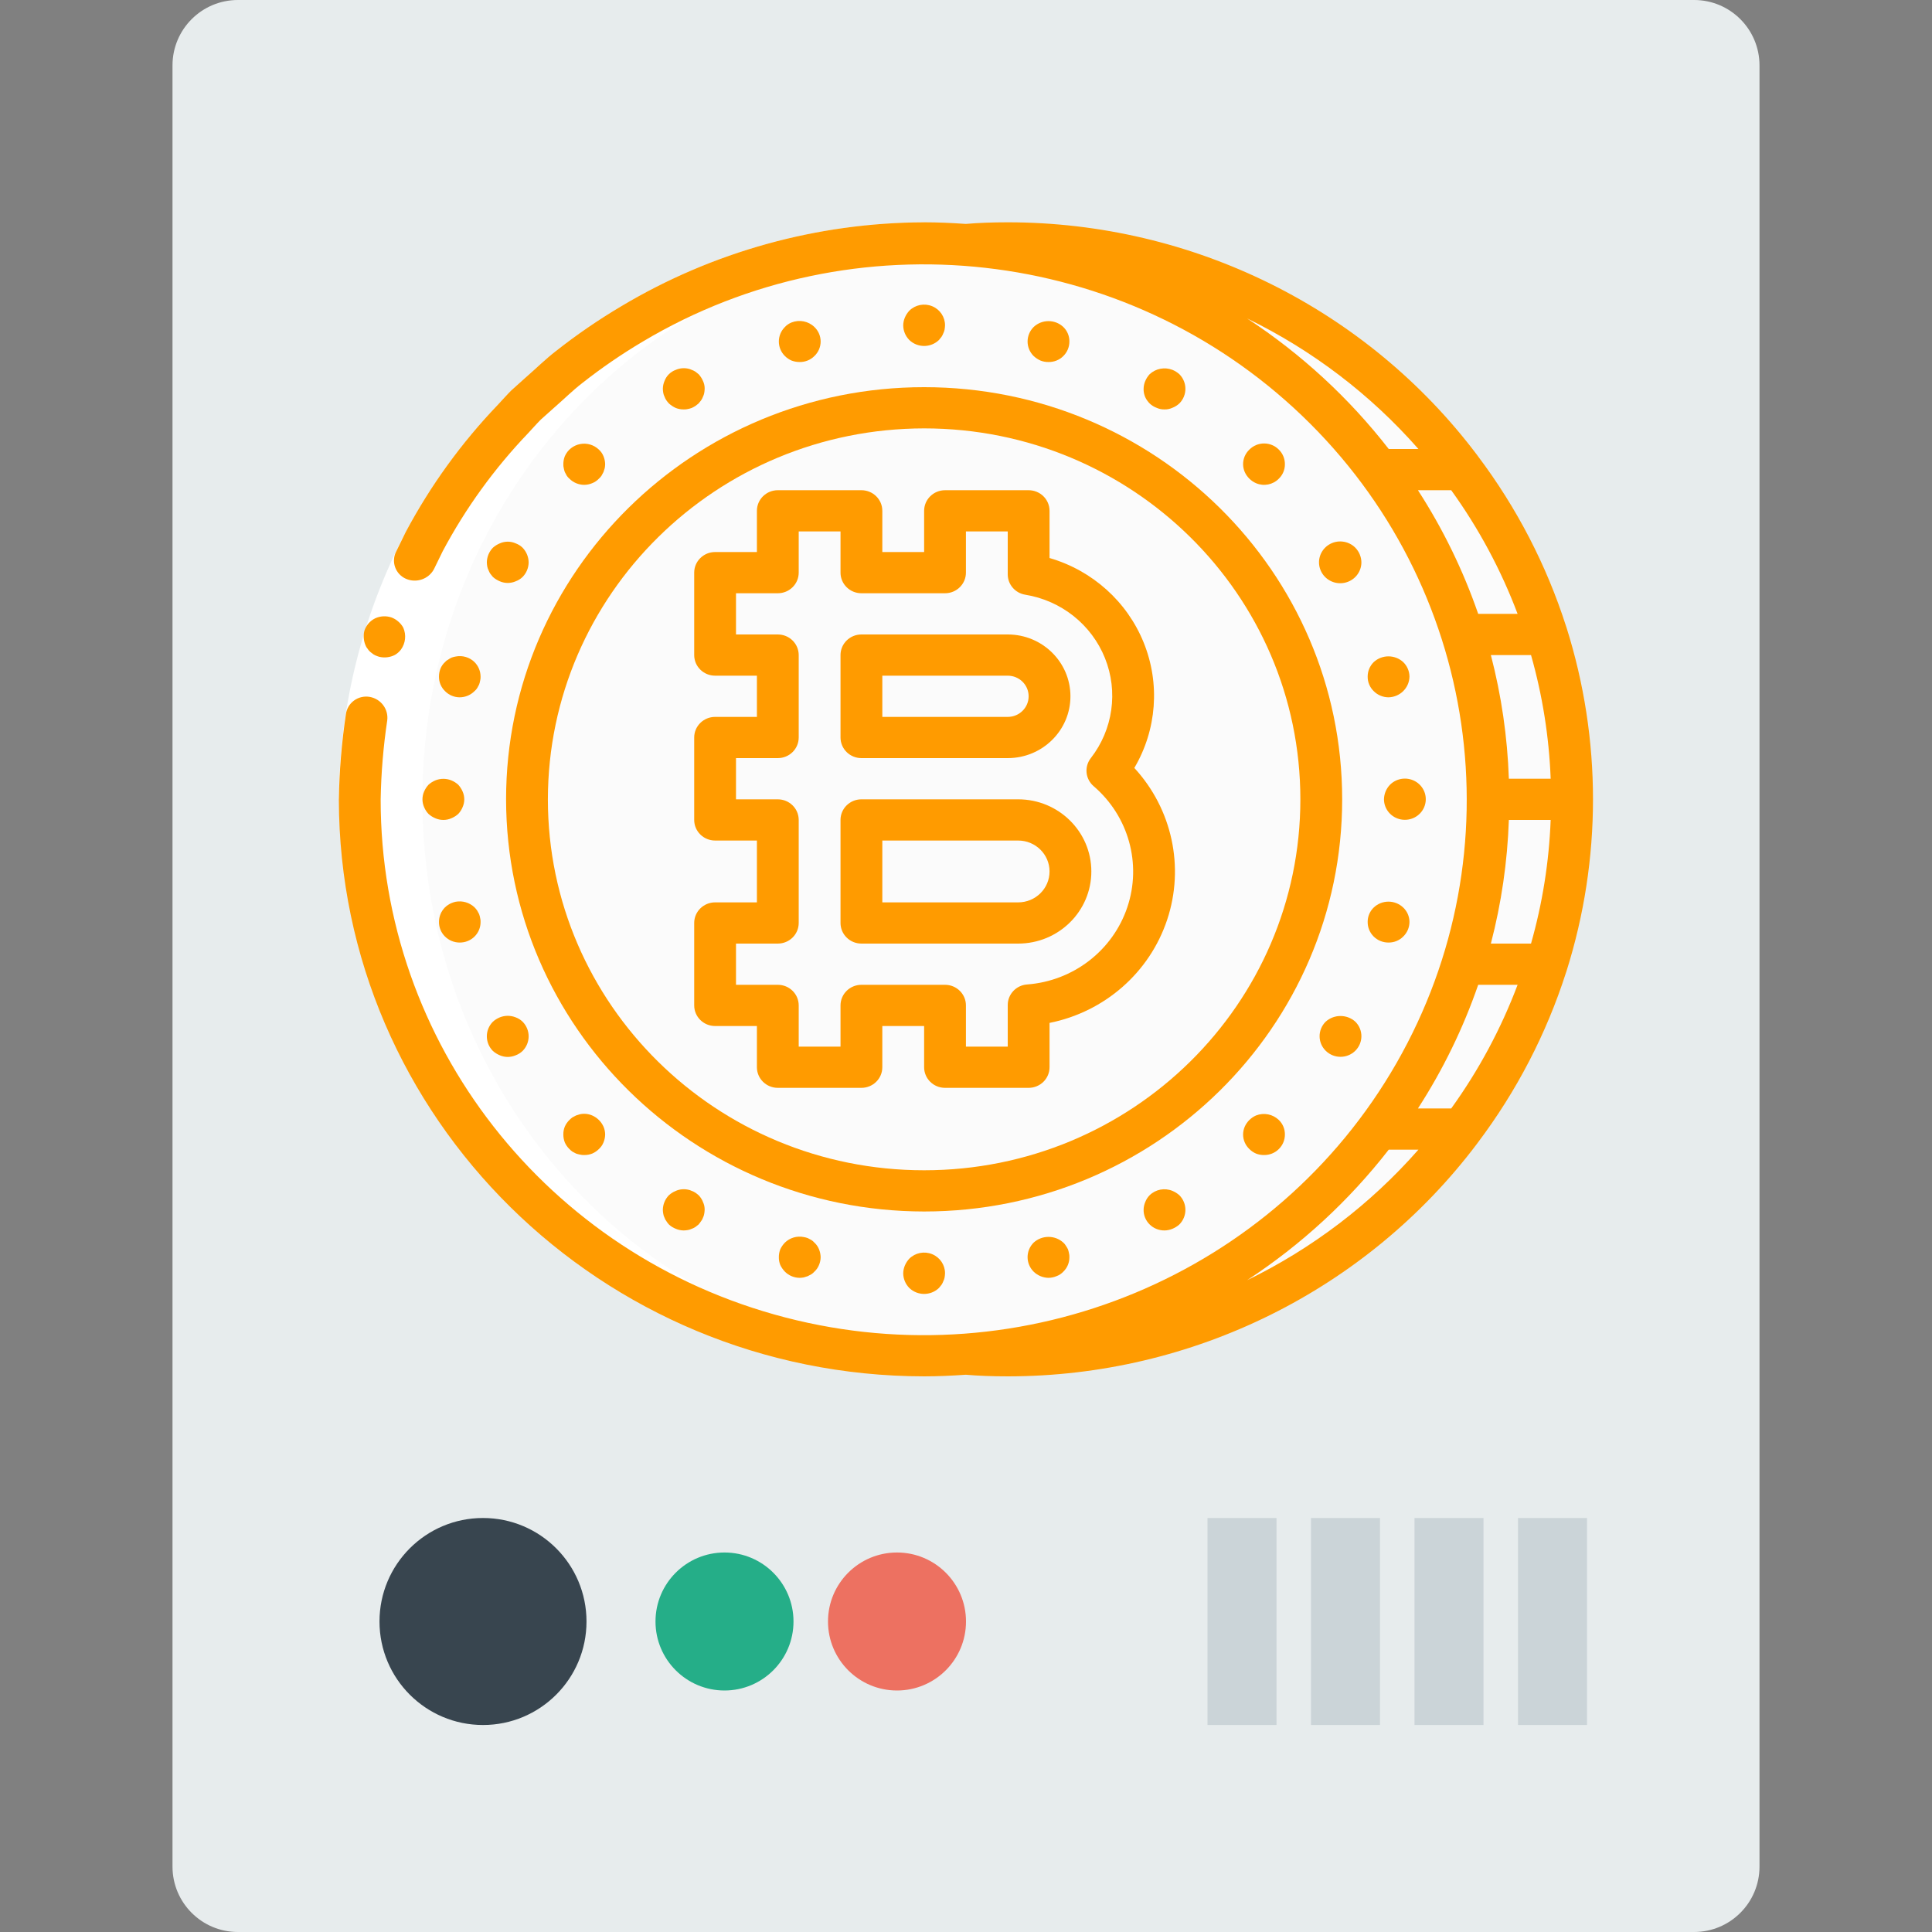 <?xml version="1.0" encoding="UTF-8" standalone="no"?>
<!-- Generator: Adobe Illustrator 19.0.0, SVG Export Plug-In . SVG Version: 6.00 Build 0)  -->

<svg
   xmlns:dc="http://purl.org/dc/elements/1.1/"
   xmlns:cc="http://creativecommons.org/ns#"
   xmlns:rdf="http://www.w3.org/1999/02/22-rdf-syntax-ns#"
   xmlns:sodipodi="http://sodipodi.sourceforge.net/DTD/sodipodi-0.dtd"
   xmlns:inkscape="http://www.inkscape.org/namespaces/inkscape"
   xmlns="http://www.w3.org/2000/svg"
   version="1.1"
   id="Capa_1"
   x="0px"
   y="0px"
   viewBox="0 0 56 56"
   style="enable-background:new 0 0 56 56;"
   xml:space="preserve"
   sodipodi:docname="asic-btc.svg"
   inkscape:version="0.92.3 (2405546, 2018-03-11)"><rect x="0" y="0" width="56" height="56" fill="#808080" stroke="none"/><defs
   id="defs4342" /><sodipodi:namedview
   pagecolor="#ffffff"
   bordercolor="#666666"
   borderopacity="1"
   objecttolerance="10"
   gridtolerance="10"
   guidetolerance="10"
   inkscape:pageopacity="0"
   inkscape:pageshadow="2"
   inkscape:window-width="1377"
   inkscape:window-height="851"
   id="namedview4340"
   showgrid="false"
   inkscape:zoom="2.97995"
   inkscape:cx="-17.240404"
   inkscape:cy="33.550419"
   inkscape:window-x="0"
   inkscape:window-y="0"
   inkscape:window-maximized="0"
   inkscape:current-layer="Capa_1" />
<path
   style="fill:#E7ECED;"
   d="M49.104,56H6.896C5.849,56,5,55.151,5,54.104V1.896C5,0.849,5.849,0,6.896,0h42.209  C50.151,0,51,0.849,51,1.896v52.209C51,55.151,50.151,56,49.104,56z"
   id="path4285" />
<circle
   style="fill:#38454F;"
   cx="14"
   cy="47"
   r="3"
   id="circle4287" />
<circle
   style="fill:#25AE88;"
   cx="21"
   cy="47"
   r="2"
   id="circle4289" />
<circle
   style="fill:#ED7161;"
   cx="26"
   cy="47"
   r="2"
   id="circle4291" />




<rect
   x="44"
   y="44"
   style="fill:#CBD4D8;"
   width="2"
   height="6"
   id="rect4301" />
<rect
   x="41"
   y="44"
   style="fill:#CBD4D8;"
   width="2"
   height="6"
   id="rect4303" />
<rect
   x="38"
   y="44"
   style="fill:#CBD4D8;"
   width="2"
   height="6"
   id="rect4305" />
<rect
   x="35"
   y="44"
   style="fill:#CBD4D8;"
   width="2"
   height="6"
   id="rect4307" />
<g
   id="g4309">
</g>
<g
   id="g4311">
</g>
<g
   id="g4313">
</g>
<g
   id="g4315">
</g>
<g
   id="g4317">
</g>
<g
   id="g4319">
</g>
<g
   id="g4321">
</g>
<g
   id="g4323">
</g>
<g
   id="g4325">
</g>
<g
   id="g4327">
</g>
<g
   id="g4329">
</g>
<g
   id="g4331">
</g>
<g
   id="g4333">
</g>
<g
   id="g4335">
</g>
<g
   id="g4337">
</g>
<g
   id="g4519"
   transform="matrix(0.071,0,0,0.07,9.822,5.249)"><g
     id="g4517"><path
       style="fill:#fbfbfb"
       d="m 495.616,196.267 c -1.536,-5.803 -3.328,-11.52 -5.291,-17.067 -6.361,-18.085 -14.992,-35.289 -25.685,-51.2 -3.919,-5.898 -8.134,-11.594 -12.629,-17.067 C 408.316,56.918 342.543,25.553 273.067,25.6 267.35,25.6 261.632,25.771 256,26.283 v 0.014 c -5.642,-0.414 -11.319,-0.696 -17.067,-0.696 -2.208,0 -4.39,0.105 -6.583,0.167 -2.071,-0.061 -4.132,-0.167 -6.217,-0.167 -120.177,0 -217.6,103.154 -217.6,230.4 0,127.246 97.423,230.4 217.6,230.4 2.085,0 4.146,-0.105 6.217,-0.167 2.193,0.061 4.375,0.167 6.583,0.167 5.747,0 11.425,-0.283 17.067,-0.696 v 0.014 c 5.632,0.512 11.349,0.683 17.067,0.683 69.476,0.047 135.249,-31.318 178.944,-85.333 4.437,-5.461 8.704,-11.179 12.629,-17.067 10.693,-15.911 19.324,-33.115 25.685,-51.2 1.963,-5.547 3.755,-11.264 5.291,-17.067 4.536,-16.709 7.085,-33.894 7.595,-51.2 0.171,-2.816 0.256,-5.632 0.256,-8.533 0,-2.901 -0.085,-5.717 -0.256,-8.533 -0.51,-17.308 -3.059,-34.494 -7.595,-51.202 z"
       data-original="#E3E7F2"
       class="active-path"
       data-old_color="#F4F5F8"
       id="path4437"
       inkscape:connector-curvature="0" /><g
       transform="translate(1)"
       id="g4449"><path
         style="fill:#ffffff"
         d="m 245.699,486.229 c -2.56,0.085 -5.205,0.171 -7.765,0.171 -2.219,0 -4.352,-0.085 -6.571,-0.171 -2.048,0.085 -4.181,0.171 -6.229,0.171 -120.149,0 -217.6,-103.168 -217.6,-230.4 0,-127.232 97.451,-230.4 217.6,-230.4 2.048,0 4.181,0.085 6.229,0.171 2.219,-0.085 4.352,-0.171 6.571,-0.171 l 7.68,0.171 C 127.853,28.587 33.133,130.56 33.133,256 c 0,125.44 94.72,227.499 212.566,230.229 z"
         data-original="#FFFFFF"
         class=""
         id="path4439"
         inkscape:connector-curvature="0" /><path
         style="fill:#ffffff"
         d="m 280.6,26.283 c -1.451,-0.085 -2.901,-0.171 -10.752,-0.597 0.737,-0.071 1.478,-0.1 2.219,-0.086 4.267,0 8.533,0.085 12.8,0.427 -1.426,-0.002 -2.851,0.083 -4.267,0.256 z"
         data-original="#FFFFFF"
         class=""
         id="path4441"
         inkscape:connector-curvature="0" /><path
         style="fill:#ffffff"
         d="m 280.6,485.717 c 1.416,0.173 2.841,0.258 4.267,0.256 -4.267,0.341 -8.533,0.427 -12.8,0.427 -0.797,0.014 -1.595,-0.014 -2.389,-0.085 3.669,-0.086 7.338,-0.342 10.922,-0.598 z"
         data-original="#FFFFFF"
         class=""
         id="path4443"
         inkscape:connector-curvature="0" /><path
         style="fill:#ffffff"
         d="m 255,485.717 c 1.451,0.171 2.901,0.256 10.752,0.597 -0.737,0.071 -1.478,0.1 -2.219,0.085 -2.219,0 -4.352,-0.085 -6.571,-0.171 -2.048,0.085 -4.181,0.171 -6.229,0.171 -1.424,0.03 -2.849,-0.027 -4.267,-0.171 2.902,-0.169 5.718,-0.34 8.534,-0.511 z"
         data-original="#FFFFFF"
         class=""
         id="path4445"
         inkscape:connector-curvature="0" /><path
         style="fill:#ffffff"
         d="m 255,26.283 -8.533,-0.512 c 1.417,-0.144 2.842,-0.201 4.267,-0.171 2.048,0 4.181,0.085 6.229,0.171 2.219,-0.085 4.352,-0.171 6.571,-0.171 1.451,0 2.901,0 4.267,0.085 -4.268,0 -8.534,0.256 -12.801,0.598 z"
         data-original="#FFFFFF"
         class=""
         id="path4447"
         inkscape:connector-curvature="0" /></g><g
       id="g4515"><path
         style="fill:#ffffff"
         d="m 0,256 c 0.261,-38.51 9.603,-76.416 27.267,-110.637 10.081,-19.222 22.749,-36.972 37.65,-52.755 1.841,-1.987 3.609,-4.047 5.514,-5.969 l 6.01,-5.473 c 4.063,-3.581 7.901,-7.435 12.161,-10.778 8.467,-6.769 17.375,-12.968 26.665,-18.555 37.299,-22.607 80.051,-34.627 123.666,-34.767 v 17.067 c -40.493,0.139 -80.183,11.301 -114.811,32.29 -8.629,5.186 -16.904,10.939 -24.771,17.221 -3.961,3.1 -7.508,6.702 -11.289,10.02 l -5.594,5.073 c -1.768,1.787 -3.402,3.709 -5.111,5.555 C 63.516,118.946 51.749,135.429 42.386,153.28 26,185.059 17.326,220.248 17.067,256 Z"
         data-original="#FFFFFF"
         class=""
         id="path4451"
         inkscape:connector-curvature="0" /><g
         id="g4513"><path
           style="fill:#ff9b00"
           d="m 12.202,194.315 c 0.375,0.443 0.809,0.833 1.289,1.16 0.405,0.365 0.862,0.667 1.358,0.894 0.52,0.238 1.056,0.439 1.604,0.603 2.175,0.54 4.473,0.261 6.456,-0.784 0.934,-0.554 1.751,-1.285 2.405,-2.153 1.919,-2.658 2.289,-6.132 0.973,-9.134 -0.521,-0.971 -1.22,-1.836 -2.06,-2.55 -0.827,-0.742 -1.79,-1.318 -2.835,-1.694 -2.17,-0.714 -4.531,-0.57 -6.597,0.404 -2.096,1.058 -3.675,2.918 -4.379,5.157 -0.559,2.272 -0.27,4.67 0.814,6.744 z"
           data-original="#428DFF"
           class=""
           data-old_color="#FFA300"
           id="path4453"
           inkscape:connector-curvature="0" /><path
           style="fill:#ff9b00"
           d="M 238.933,426.667 C 333.19,426.667 409.6,350.257 409.6,256 409.6,161.743 333.19,85.333 238.933,85.333 144.676,85.333 68.267,161.743 68.267,256 c 0.107,94.212 76.454,170.559 170.666,170.667 z m 0,-324.267 c 84.831,0 153.6,68.769 153.6,153.6 0,84.831 -68.769,153.6 -153.6,153.6 -84.831,0 -153.6,-68.769 -153.6,-153.6 0.096,-84.791 68.809,-153.504 153.6,-153.6 z"
           data-original="#428DFF"
           class=""
           data-old_color="#FFA300"
           id="path4455"
           inkscape:connector-curvature="0" /><path
           style="fill:#ff9b00"
           d="m 244.992,65.792 c 0.341,-0.429 0.683,-0.854 1.021,-1.279 0.324,-0.476 0.583,-0.993 0.771,-1.538 0.245,-0.485 0.418,-1.003 0.512,-1.538 0.094,-0.564 0.151,-1.133 0.171,-1.704 0.02,-3.467 -2.059,-6.601 -5.261,-7.931 -3.202,-1.33 -6.89,-0.59 -9.331,1.872 -0.754,0.828 -1.362,1.78 -1.796,2.813 -0.436,1.027 -0.667,2.13 -0.679,3.246 0.016,2.263 0.902,4.432 2.475,6.059 3.364,3.3 8.752,3.3 12.117,0 z"
           data-original="#428DFF"
           class=""
           data-old_color="#FFA300"
           id="path4457"
           inkscape:connector-curvature="0" /><path
           style="fill:#ff9b00"
           d="m 232.875,446.208 c -0.754,0.828 -1.362,1.78 -1.796,2.813 -0.436,1.027 -0.667,2.13 -0.679,3.246 0.016,2.263 0.902,4.432 2.475,6.059 3.365,3.3 8.752,3.3 12.117,0 0.341,-0.429 0.683,-0.854 1.021,-1.279 0.324,-0.476 0.583,-0.993 0.771,-1.538 0.245,-0.485 0.418,-1.003 0.513,-1.538 0.094,-0.564 0.151,-1.133 0.171,-1.704 0.02,-3.467 -2.059,-6.601 -5.261,-7.931 -3.202,-1.33 -6.891,-0.589 -9.332,1.872 z"
           data-original="#428DFF"
           class=""
           data-old_color="#FFA300"
           id="path4459"
           inkscape:connector-curvature="0" /><path
           style="fill:#ff9b00"
           d="m 188.158,74.921 c 2.245,0.022 4.403,-0.872 5.975,-2.475 1.635,-1.575 2.558,-3.747 2.558,-6.017 0,-2.27 -0.924,-4.442 -2.558,-6.017 -2.455,-2.414 -6.105,-3.15 -9.304,-1.875 -1.038,0.413 -1.971,1.054 -2.729,1.875 -3.3,3.332 -3.3,8.701 0,12.033 0.782,0.794 1.708,1.432 2.729,1.879 1.064,0.404 2.192,0.606 3.329,0.597 z"
           data-original="#428DFF"
           class=""
           data-old_color="#FFA300"
           id="path4461"
           inkscape:connector-curvature="0" /><path
           style="fill:#ff9b00"
           d="m 296.788,440.829 c -0.265,-0.482 -0.612,-0.915 -1.025,-1.279 -3.421,-3.158 -8.695,-3.158 -12.117,0 -3.3,3.332 -3.3,8.701 0,12.033 1.617,1.597 3.786,2.513 6.059,2.558 1.115,-0.011 2.217,-0.244 3.242,-0.683 1.077,-0.387 2.044,-1.031 2.817,-1.875 1.603,-1.572 2.497,-3.73 2.475,-5.975 0.028,-0.573 -0.03,-1.148 -0.171,-1.704 -0.1,-0.552 -0.243,-1.095 -0.425,-1.625 -0.256,-0.5 -0.541,-0.985 -0.855,-1.45 z"
           data-original="#428DFF"
           class=""
           data-old_color="#FFA300"
           id="path4463"
           inkscape:connector-curvature="0" /><path
           style="fill:#ff9b00"
           d="m 133.717,90.792 c 0.315,0.449 0.657,0.877 1.025,1.283 0.833,0.769 1.782,1.402 2.813,1.875 1.032,0.412 2.135,0.615 3.246,0.596 0.573,0.027 1.147,-0.029 1.704,-0.167 0.523,-0.104 1.037,-0.248 1.538,-0.429 0.531,-0.251 1.044,-0.536 1.538,-0.854 0.446,-0.316 0.873,-0.656 1.28,-1.021 0.341,-0.429 0.683,-0.854 1.021,-1.283 0.324,-0.475 0.583,-0.99 0.771,-1.533 0.245,-0.485 0.418,-1.003 0.513,-1.538 0.098,-0.565 0.155,-1.136 0.171,-1.708 0.029,-1.119 -0.205,-2.229 -0.683,-3.242 -0.434,-1.033 -1.04,-1.986 -1.792,-2.817 -0.429,-0.341 -0.854,-0.679 -1.279,-1.021 -0.476,-0.324 -0.993,-0.583 -1.538,-0.771 -0.485,-0.245 -1.003,-0.418 -1.538,-0.513 -1.663,-0.347 -3.393,-0.168 -4.95,0.513 -2.141,0.78 -3.828,2.467 -4.608,4.608 -0.436,1.026 -0.667,2.127 -0.679,3.242 0.013,0.573 0.07,1.144 0.171,1.708 0.091,0.535 0.263,1.053 0.508,1.538 0.184,0.543 0.444,1.059 0.768,1.534 z"
           data-original="#428DFF"
           class=""
           data-old_color="#FFA300"
           id="path4465"
           inkscape:connector-curvature="0" /><path
           style="fill:#ff9b00"
           d="m 331.008,419.925 c -0.792,0.801 -1.404,1.761 -1.796,2.817 -0.437,1.026 -0.667,2.127 -0.679,3.242 -0.022,2.27 0.87,4.453 2.475,6.058 1.605,1.605 3.788,2.497 6.058,2.475 1.115,-0.014 2.216,-0.246 3.242,-0.683 1.034,-0.433 1.987,-1.039 2.817,-1.792 3.3,-3.365 3.3,-8.752 0,-12.117 -0.829,-0.755 -1.782,-1.361 -2.817,-1.792 -3.177,-1.341 -6.849,-0.633 -9.3,1.792 z"
           data-original="#428DFF"
           class=""
           data-old_color="#FFA300"
           id="path4467"
           inkscape:connector-curvature="0" /><path
           style="fill:#ff9b00"
           d="m 93.012,121.941 c 0.302,0.48 0.676,0.912 1.108,1.279 1.596,1.629 3.778,2.55 6.059,2.558 1.115,-0.011 2.217,-0.244 3.242,-0.683 1.04,-0.412 1.975,-1.053 2.733,-1.875 0.432,-0.367 0.806,-0.799 1.108,-1.279 0.254,-0.429 0.513,-0.942 0.767,-1.454 0.171,-0.508 0.341,-1.021 0.513,-1.621 0.1,-0.535 0.157,-1.077 0.171,-1.621 -0.02,-1.142 -0.252,-2.271 -0.683,-3.329 -0.412,-1.039 -1.053,-1.972 -1.875,-2.729 -2.023,-1.982 -4.893,-2.84 -7.672,-2.295 -2.779,0.545 -5.112,2.424 -6.236,5.024 -0.406,1.063 -0.609,2.192 -0.6,3.329 -0.028,0.546 0.03,1.093 0.171,1.621 0.092,0.552 0.236,1.095 0.429,1.621 0.253,0.513 0.507,1.026 0.765,1.454 z"
           data-original="#428DFF"
           class=""
           data-old_color="#FFA300"
           id="path4469"
           inkscape:connector-curvature="0" /><path
           style="fill:#ff9b00"
           d="m 374.442,386.9 c -2.05,0.917 -3.691,2.558 -4.608,4.608 -0.437,1.025 -0.67,2.127 -0.683,3.242 -0.009,2.285 0.917,4.474 2.562,6.059 0.78,0.797 1.707,1.435 2.729,1.879 1.031,0.41 2.132,0.612 3.242,0.596 2.273,0.04 4.463,-0.855 6.059,-2.475 1.606,-1.605 2.497,-3.789 2.475,-6.059 0.022,-2.244 -0.872,-4.4 -2.475,-5.971 -2.457,-2.41 -6.102,-3.146 -9.301,-1.879 z"
           data-original="#428DFF"
           class=""
           data-old_color="#FFA300"
           id="path4471"
           inkscape:connector-curvature="0" /><path
           style="fill:#ff9b00"
           d="m 72.192,150.013 c -2.061,-0.938 -4.427,-0.938 -6.487,0 -1.034,0.434 -1.987,1.041 -2.817,1.796 -1.558,1.636 -2.441,3.8 -2.475,6.059 0.016,0.571 0.073,1.141 0.171,1.704 0.095,0.535 0.268,1.053 0.513,1.538 0.187,0.544 0.447,1.062 0.771,1.538 0.341,0.425 0.679,0.85 1.021,1.279 0.831,0.752 1.783,1.358 2.817,1.792 2.067,0.911 4.421,0.911 6.487,0 1.053,-0.394 2.013,-1.005 2.816,-1.792 1.57,-1.628 2.455,-3.797 2.471,-6.059 -0.032,-2.258 -0.914,-4.422 -2.471,-6.059 -0.803,-0.791 -1.763,-1.403 -2.817,-1.796 z"
           data-original="#428DFF"
           class=""
           data-old_color="#FFA300"
           id="path4473"
           inkscape:connector-curvature="0" /><path
           style="fill:#ff9b00"
           d="m 402.859,348.075 c -3.313,3.34 -3.298,8.73 0.033,12.052 3.331,3.322 8.721,3.322 12.052,0 3.331,-3.322 3.345,-8.712 0.032,-12.052 -3.427,-3.145 -8.691,-3.145 -12.117,0 z"
           data-original="#428DFF"
           class=""
           data-old_color="#FFA300"
           id="path4475"
           inkscape:connector-curvature="0" /><path
           style="fill:#ff9b00"
           d="m 55.379,199.167 c -2.016,-1.999 -4.895,-2.863 -7.679,-2.304 -0.552,0.09 -1.095,0.232 -1.621,0.425 -0.512,0.234 -0.997,0.52 -1.45,0.854 -0.497,0.245 -0.934,0.595 -1.283,1.025 -0.821,0.758 -1.462,1.691 -1.875,2.729 -0.403,1.063 -0.605,2.192 -0.596,3.329 -0.023,2.245 0.869,4.402 2.471,5.975 1.564,1.625 3.719,2.548 5.975,2.558 2.28,-0.008 4.463,-0.93 6.059,-2.558 0.435,-0.367 0.809,-0.8 1.108,-1.283 0.258,-0.425 0.513,-0.937 0.771,-1.45 0.193,-0.525 0.335,-1.068 0.425,-1.621 0.141,-0.528 0.199,-1.075 0.171,-1.621 0.005,-2.267 -0.884,-4.444 -2.476,-6.058 z"
           data-original="#428DFF"
           class=""
           data-old_color="#FFA300"
           id="path4477"
           inkscape:connector-curvature="0" /><path
           style="fill:#ff9b00"
           d="m 422.483,312.829 c 1.605,1.606 3.789,2.497 6.059,2.475 2.245,0.022 4.403,-0.872 5.975,-2.475 1.629,-1.596 2.55,-3.778 2.558,-6.059 -0.009,-2.255 -0.932,-4.409 -2.558,-5.971 -3.355,-3.246 -8.679,-3.246 -12.033,0 -1.603,1.571 -2.497,3.727 -2.475,5.971 -0.023,2.271 0.869,4.454 2.474,6.059 z"
           data-original="#428DFF"
           class=""
           data-old_color="#FFA300"
           id="path4479"
           inkscape:connector-curvature="0" /><path
           style="fill:#ff9b00"
           d="m 36.608,249.941 c -0.754,0.828 -1.362,1.78 -1.796,2.813 -0.906,2.068 -0.906,4.42 0,6.487 0.414,1.045 1.024,2.001 1.796,2.817 0.83,0.752 1.781,1.358 2.813,1.792 2.067,0.911 4.421,0.911 6.487,0 1.033,-0.434 1.986,-1.04 2.817,-1.792 0.77,-0.817 1.378,-1.773 1.792,-2.817 0.911,-2.067 0.911,-4.421 0,-6.487 -0.434,-1.032 -1.04,-1.983 -1.792,-2.813 -0.83,-0.754 -1.782,-1.362 -2.817,-1.796 -2.079,-0.85 -4.409,-0.85 -6.487,0 -1.033,0.435 -1.984,1.042 -2.813,1.796 z"
           data-original="#428DFF"
           class=""
           data-old_color="#FFA300"
           id="path4481"
           inkscape:connector-curvature="0" /><path
           style="fill:#ff9b00"
           d="m 426.667,256 c 0.024,4.07 2.918,7.556 6.913,8.329 3.996,0.773 7.981,-1.384 9.52,-5.152 1.539,-3.768 0.203,-8.097 -3.191,-10.343 -3.394,-2.246 -7.901,-1.782 -10.767,1.107 -1.559,1.636 -2.443,3.8 -2.475,6.059 z"
           data-original="#428DFF"
           class=""
           data-old_color="#FFA300"
           id="path4483"
           inkscape:connector-curvature="0" /><path
           style="fill:#ff9b00"
           d="m 57.259,303.529 c -0.258,-0.512 -0.513,-1.025 -0.771,-1.45 -0.322,-0.492 -0.693,-0.95 -1.108,-1.367 -2.037,-1.964 -4.898,-2.822 -7.679,-2.304 -0.555,0.121 -1.097,0.292 -1.621,0.513 -0.509,0.204 -0.995,0.461 -1.45,0.767 -0.46,0.299 -0.89,0.642 -1.283,1.025 -1.591,1.615 -2.479,3.792 -2.471,6.059 -0.024,2.255 0.855,4.426 2.442,6.029 1.587,1.603 3.748,2.505 6.004,2.504 2.27,0.022 4.453,-0.87 6.058,-2.475 1.605,-1.605 2.497,-3.788 2.475,-6.058 0.028,-0.546 -0.03,-1.093 -0.171,-1.621 -0.09,-0.553 -0.233,-1.096 -0.425,-1.622 z"
           data-original="#428DFF"
           class=""
           data-old_color="#FFA300"
           id="path4485"
           inkscape:connector-curvature="0" /><path
           style="fill:#ff9b00"
           d="m 422.483,199.167 c -1.606,1.605 -2.497,3.789 -2.475,6.059 -0.022,2.245 0.872,4.403 2.475,5.975 1.596,1.629 3.778,2.55 6.059,2.558 4.666,-0.111 8.423,-3.867 8.533,-8.533 -0.008,-2.28 -0.93,-4.463 -2.558,-6.059 -3.389,-3.159 -8.644,-3.159 -12.034,0 z"
           data-original="#428DFF"
           class=""
           data-old_color="#FFA300"
           id="path4487"
           inkscape:connector-curvature="0" /><path
           style="fill:#ff9b00"
           d="m 62.888,360.192 c 0.831,0.752 1.783,1.358 2.817,1.792 2.067,0.911 4.421,0.911 6.487,0 1.054,-0.394 2.013,-1.005 2.816,-1.792 3.294,-3.367 3.294,-8.75 0,-12.117 -0.802,-0.79 -1.761,-1.402 -2.816,-1.796 -2.079,-0.85 -4.409,-0.85 -6.487,0 -1.034,0.434 -1.987,1.041 -2.817,1.796 -3.3,3.365 -3.3,8.752 0,12.117 z"
           data-original="#428DFF"
           class=""
           data-old_color="#FFA300"
           id="path4489"
           inkscape:connector-curvature="0" /><path
           style="fill:#ff9b00"
           d="m 414.975,151.808 c -2.896,-2.953 -7.476,-3.444 -10.932,-1.171 -3.456,2.273 -4.82,6.672 -3.256,10.501 1.564,3.829 5.618,6.015 9.677,5.219 4.058,-0.797 6.985,-4.354 6.986,-8.49 -0.029,-2.26 -0.913,-4.425 -2.475,-6.059 z"
           data-original="#428DFF"
           class=""
           data-old_color="#FFA300"
           id="path4491"
           inkscape:connector-curvature="0" /><path
           style="fill:#ff9b00"
           d="m 103.421,386.9 c -1.555,-0.683 -3.284,-0.862 -4.946,-0.513 -0.513,0.171 -1.112,0.341 -1.625,0.513 -0.508,0.254 -0.937,0.513 -1.45,0.767 -0.465,0.324 -0.894,0.697 -1.279,1.112 -0.795,0.78 -1.432,1.707 -1.875,2.729 -0.413,1.03 -0.617,2.132 -0.6,3.242 -0.01,1.137 0.194,2.267 0.6,3.329 0.443,1.022 1.08,1.949 1.875,2.729 0.385,0.415 0.813,0.787 1.279,1.108 0.513,0.258 0.942,0.512 1.45,0.771 0.53,0.182 1.073,0.324 1.625,0.425 0.556,0.141 1.131,0.199 1.704,0.171 1.109,0.017 2.211,-0.186 3.242,-0.596 1.023,-0.445 1.951,-1.083 2.733,-1.879 0.823,-0.756 1.464,-1.689 1.875,-2.729 0.44,-1.055 0.672,-2.186 0.683,-3.329 -0.012,-1.115 -0.244,-2.217 -0.683,-3.242 -0.914,-2.052 -2.555,-3.694 -4.608,-4.608 z"
           data-original="#428DFF"
           class=""
           data-old_color="#FFA300"
           id="path4493"
           inkscape:connector-curvature="0" /><path
           style="fill:#ff9b00"
           d="m 374.442,125.096 c 3.187,1.379 6.896,0.631 9.3,-1.875 1.603,-1.572 2.497,-3.73 2.475,-5.975 0.023,-2.27 -0.869,-4.454 -2.475,-6.059 -1.578,-1.628 -3.748,-2.546 -6.015,-2.546 -2.267,0 -4.437,0.919 -6.015,2.546 -1.645,1.585 -2.571,3.774 -2.562,6.059 0.013,1.115 0.245,2.216 0.683,3.242 0.914,2.052 2.556,3.694 4.609,4.608 z"
           data-original="#428DFF"
           class=""
           data-old_color="#FFA300"
           id="path4495"
           inkscape:connector-curvature="0" /><path
           style="fill:#ff9b00"
           d="m 145.579,418.9 c -0.476,-0.323 -0.993,-0.581 -1.538,-0.767 -0.483,-0.249 -1.002,-0.421 -1.538,-0.513 -1.663,-0.349 -3.394,-0.17 -4.95,0.513 -1.034,0.431 -1.985,1.037 -2.813,1.792 -1.559,1.635 -2.443,3.799 -2.475,6.059 0.014,0.544 0.071,1.086 0.171,1.621 0.079,0.565 0.25,1.112 0.508,1.621 0.17,0.525 0.431,1.015 0.771,1.45 0.293,0.49 0.636,0.948 1.025,1.367 0.814,0.772 1.769,1.38 2.813,1.792 1.027,0.438 2.13,0.67 3.246,0.683 0.571,-0.016 1.141,-0.073 1.704,-0.171 0.535,-0.095 1.053,-0.268 1.538,-0.513 0.544,-0.186 1.061,-0.444 1.538,-0.767 0.425,-0.341 0.85,-0.683 1.279,-1.025 0.341,-0.429 0.683,-0.854 1.021,-1.367 0.34,-0.435 0.601,-0.925 0.771,-1.45 0.257,-0.509 0.431,-1.056 0.512,-1.621 0.098,-0.535 0.155,-1.077 0.171,-1.621 0.03,-1.119 -0.205,-2.23 -0.683,-3.242 -0.392,-1.055 -1.003,-2.015 -1.792,-2.817 -0.405,-0.365 -0.832,-0.708 -1.279,-1.024 z"
           data-original="#428DFF"
           class=""
           data-old_color="#FFA300"
           id="path4497"
           inkscape:connector-curvature="0" /><path
           style="fill:#ff9b00"
           d="m 337.067,94.546 c 1.119,0.031 2.229,-0.202 3.242,-0.679 1.044,-0.414 1.999,-1.022 2.817,-1.792 3.3,-3.366 3.3,-8.754 0,-12.121 -0.831,-0.752 -1.783,-1.358 -2.817,-1.792 -3.186,-1.252 -6.808,-0.554 -9.3,1.792 -0.754,0.83 -1.362,1.782 -1.796,2.817 -0.436,1.026 -0.667,2.127 -0.679,3.242 -0.082,3.475 2.038,6.623 5.288,7.855 1.013,0.476 2.124,0.709 3.245,0.678 z"
           data-original="#428DFF"
           class=""
           data-old_color="#FFA300"
           id="path4499"
           inkscape:connector-curvature="0" /><path
           style="fill:#ff9b00"
           d="m 192.85,438.442 c -0.425,-0.258 -0.937,-0.512 -1.45,-0.767 -0.526,-0.193 -1.068,-0.336 -1.621,-0.429 -2.784,-0.559 -5.663,0.305 -7.679,2.304 -0.768,0.804 -1.402,1.725 -1.879,2.729 -0.403,1.063 -0.605,2.192 -0.596,3.329 -0.017,1.109 0.186,2.211 0.596,3.242 0.477,1.005 1.111,1.928 1.879,2.733 1.596,1.629 3.778,2.55 6.059,2.558 0.544,-0.014 1.086,-0.071 1.621,-0.171 0.6,-0.171 1.108,-0.341 1.621,-0.513 0.513,-0.254 1.025,-0.513 1.45,-0.767 0.482,-0.301 0.915,-0.675 1.283,-1.108 0.821,-0.76 1.462,-1.694 1.875,-2.733 0.44,-1.025 0.672,-2.127 0.683,-3.242 -0.02,-1.142 -0.252,-2.271 -0.683,-3.329 -0.413,-1.038 -1.054,-1.971 -1.875,-2.729 -0.368,-0.432 -0.801,-0.806 -1.284,-1.107 z"
           data-original="#428DFF"
           class=""
           data-old_color="#FFA300"
           id="path4501"
           inkscape:connector-curvature="0" /><path
           style="fill:#ff9b00"
           d="m 289.704,74.921 c 1.109,0.017 2.211,-0.186 3.242,-0.596 1.06,-0.423 2.019,-1.063 2.817,-1.879 1.606,-1.605 2.497,-3.789 2.475,-6.059 0.021,-2.245 -0.872,-4.402 -2.475,-5.975 -3.388,-3.242 -8.728,-3.242 -12.117,0 -3.3,3.332 -3.3,8.701 0,12.033 0.828,0.778 1.78,1.413 2.817,1.879 1.03,0.411 2.132,0.613 3.241,0.597 z"
           data-original="#428DFF"
           class=""
           data-old_color="#FFA300"
           id="path4503"
           inkscape:connector-curvature="0" /><path
           style="fill:#ff9b00"
           d="m 500.976,184.246 c -7.996,-25.303 -20.159,-49.094 -35.99,-70.391 -0.121,-0.137 -0.186,-0.315 -0.315,-0.443 C 419.635,52.801 348.578,17.071 273.067,17.066 c -6.411,0 -12.002,0.228 -17.137,0.671 -5.621,-0.397 -11.276,-0.671 -16.996,-0.671 -43.615,0.141 -86.368,12.16 -123.666,34.767 -9.29,5.586 -18.198,11.785 -26.665,18.554 -4.26,3.343 -8.098,7.197 -12.161,10.778 l -6.01,5.473 c -1.905,1.923 -3.672,3.983 -5.514,5.97 -14.901,15.783 -27.569,33.533 -37.65,52.755 l -3.845,7.972 c -1.048,2.026 -1.213,4.394 -0.456,6.545 0.757,2.151 2.368,3.894 4.454,4.818 4.266,1.854 9.24,0.104 11.405,-4.013 l 3.561,-7.404 c 9.363,-17.851 21.13,-34.334 34.971,-48.988 1.709,-1.846 3.343,-3.768 5.111,-5.556 l 5.594,-5.073 c 3.781,-3.318 7.328,-6.921 11.289,-10.02 7.867,-6.282 16.142,-12.035 24.771,-17.221 86.247,-52.105 196.785,-39.491 269.075,30.705 72.29,70.196 88.148,180.316 38.6,268.057 C 382.25,452.926 279.762,496.215 182.318,470.561 84.873,444.908 16.987,356.764 17.067,256 c 0.191,-10.957 1.089,-21.891 2.689,-32.732 0.547,-4.611 -2.586,-8.853 -7.154,-9.686 -2.251,-0.395 -4.566,0.149 -6.404,1.507 -1.839,1.358 -3.04,3.41 -3.324,5.678 C 1.151,232.436 0.191,244.206 0,256 c 0.148,131.898 107.035,238.785 238.933,238.933 5.72,0 11.375,-0.274 16.996,-0.671 5.136,0.443 10.726,0.671 17.137,0.671 75.511,-0.005 146.568,-35.735 191.604,-96.346 0.129,-0.128 0.194,-0.306 0.315,-0.443 15.831,-21.297 27.995,-45.088 35.99,-70.391 0.084,-0.184 0.123,-0.38 0.194,-0.572 14.441,-46.356 14.441,-96.008 0,-142.365 -0.071,-0.19 -0.11,-0.386 -0.193,-0.57 z m -14.278,131.487 h -16.392 c 4.299,-16.75 6.762,-33.917 7.344,-51.2 h 17.067 c -0.654,17.323 -3.346,34.508 -8.019,51.2 z M 454.116,384 h -13.583 c 10.214,-16.023 18.472,-33.213 24.598,-51.2 h 16.083 c -6.752,18.18 -15.862,35.393 -27.098,51.2 z M 481.214,179.2 H 465.131 C 459.005,161.213 450.747,144.023 440.533,128 h 13.583 c 11.236,15.807 20.346,33.02 27.098,51.2 z m -3.564,68.267 c -0.582,-17.283 -3.045,-34.451 -7.344,-51.2 h 16.393 c 4.673,16.693 7.365,33.878 8.019,51.2 z M 370.801,56.882 c 26.678,13.175 50.452,31.553 69.922,54.052 H 428.609 C 412.452,89.852 392.919,71.588 370.801,56.882 Z m 0,398.236 c 22.118,-14.706 41.651,-32.97 57.808,-54.052 h 12.114 c -19.471,22.5 -43.244,40.877 -69.922,54.052 z"
           data-original="#428DFF"
           class=""
           data-old_color="#FFA300"
           id="path4505"
           inkscape:connector-curvature="0" /><path
           style="fill:#ff9b00"
           d="m 213.333,315.733 h 64 c 16.495,0 29.867,-13.372 29.867,-29.867 0,-16.495 -13.372,-29.867 -29.867,-29.867 h -64 c -4.713,0 -8.533,3.82 -8.533,8.533 V 307.2 c 0,4.713 3.821,8.533 8.533,8.533 z m 8.534,-42.666 h 55.467 c 7.069,0 12.8,5.731 12.8,12.8 0,7.069 -5.731,12.8 -12.8,12.8 h -55.467 z"
           data-original="#428DFF"
           class=""
           data-old_color="#FFA300"
           id="path4507"
           inkscape:connector-curvature="0" /><path
           style="fill:#ff9b00"
           d="m 153.6,349.867 h 17.067 v 17.067 c 0,4.713 3.821,8.533 8.533,8.533 h 34.133 c 4.713,0 8.533,-3.821 8.533,-8.533 v -17.067 h 17.067 v 17.067 c 0,4.713 3.821,8.533 8.533,8.533 H 281.6 c 4.713,0 8.533,-3.821 8.533,-8.533 v -18.358 c 22.524,-4.57 40.859,-20.882 48.019,-42.72 7.16,-21.839 2.043,-45.84 -13.403,-62.859 9.174,-15.788 10.587,-34.915 3.831,-51.879 -6.756,-16.964 -20.931,-29.884 -38.447,-35.042 v -19.541 c 0,-4.713 -3.821,-8.533 -8.533,-8.533 h -34.133 c -4.713,0 -8.533,3.821 -8.533,8.533 V 153.6 h -17.067 v -17.067 c 0,-4.713 -3.821,-8.533 -8.533,-8.533 H 179.2 c -4.713,0 -8.533,3.821 -8.533,8.533 V 153.6 H 153.6 c -4.713,0 -8.533,3.821 -8.533,8.533 v 34.133 c 0,4.713 3.82,8.533 8.533,8.533 h 17.067 v 17.067 H 153.6 c -4.713,0 -8.533,3.821 -8.533,8.533 v 34.133 c 0,4.713 3.82,8.533 8.533,8.533 h 17.067 v 25.6 H 153.6 c -4.713,0 -8.533,3.82 -8.533,8.533 v 34.133 c 0,4.715 3.82,8.536 8.533,8.536 z m 8.533,-34.134 H 179.2 c 4.713,0 8.533,-3.821 8.533,-8.533 v -42.667 c 0,-4.713 -3.82,-8.533 -8.533,-8.533 H 162.133 V 238.933 H 179.2 c 4.713,0 8.533,-3.821 8.533,-8.533 v -34.133 c 0,-4.713 -3.82,-8.533 -8.533,-8.533 H 162.133 V 170.667 H 179.2 c 4.713,0 8.533,-3.821 8.533,-8.533 V 145.067 H 204.8 v 17.067 c 0,4.713 3.82,8.533 8.533,8.533 h 34.133 c 4.713,0 8.533,-3.821 8.533,-8.533 v -17.067 h 17.067 v 17.779 c 0.001,4.166 3.009,7.723 7.117,8.417 14.717,2.416 27.085,12.383 32.573,26.251 5.489,13.868 3.292,29.599 -5.786,41.433 -2.729,3.572 -2.221,8.648 1.163,11.608 14.275,12.398 19.701,32.16 13.759,50.109 -5.942,17.949 -22.089,30.569 -40.942,31.999 -4.448,0.339 -7.884,4.048 -7.883,8.509 V 358.4 H 256 v -17.067 c 0,-4.713 -3.82,-8.533 -8.533,-8.533 h -34.133 c -4.713,0 -8.533,3.821 -8.533,8.533 V 358.4 h -17.067 v -17.067 c 0,-4.713 -3.82,-8.533 -8.533,-8.533 h -17.067 v -17.067 z"
           data-original="#428DFF"
           class=""
           data-old_color="#FFA300"
           id="path4509"
           inkscape:connector-curvature="0" /><path
           style="fill:#ff9b00"
           d="m 213.333,238.933 h 59.733 c 14.138,0 25.6,-11.462 25.6,-25.6 0,-14.138 -11.462,-25.6 -25.6,-25.6 h -59.733 c -4.713,0 -8.533,3.82 -8.533,8.533 V 230.4 c 0,2.263 0.899,4.434 2.499,6.034 1.6,1.6 3.771,2.499 6.034,2.499 z m 8.534,-34.133 h 51.2 c 4.713,0 8.533,3.821 8.533,8.533 0,4.713 -3.82,8.533 -8.533,8.533 h -51.2 z"
           data-original="#428DFF"
           class=""
           data-old_color="#FFA300"
           id="path4511"
           inkscape:connector-curvature="0" /></g></g></g></g></svg>